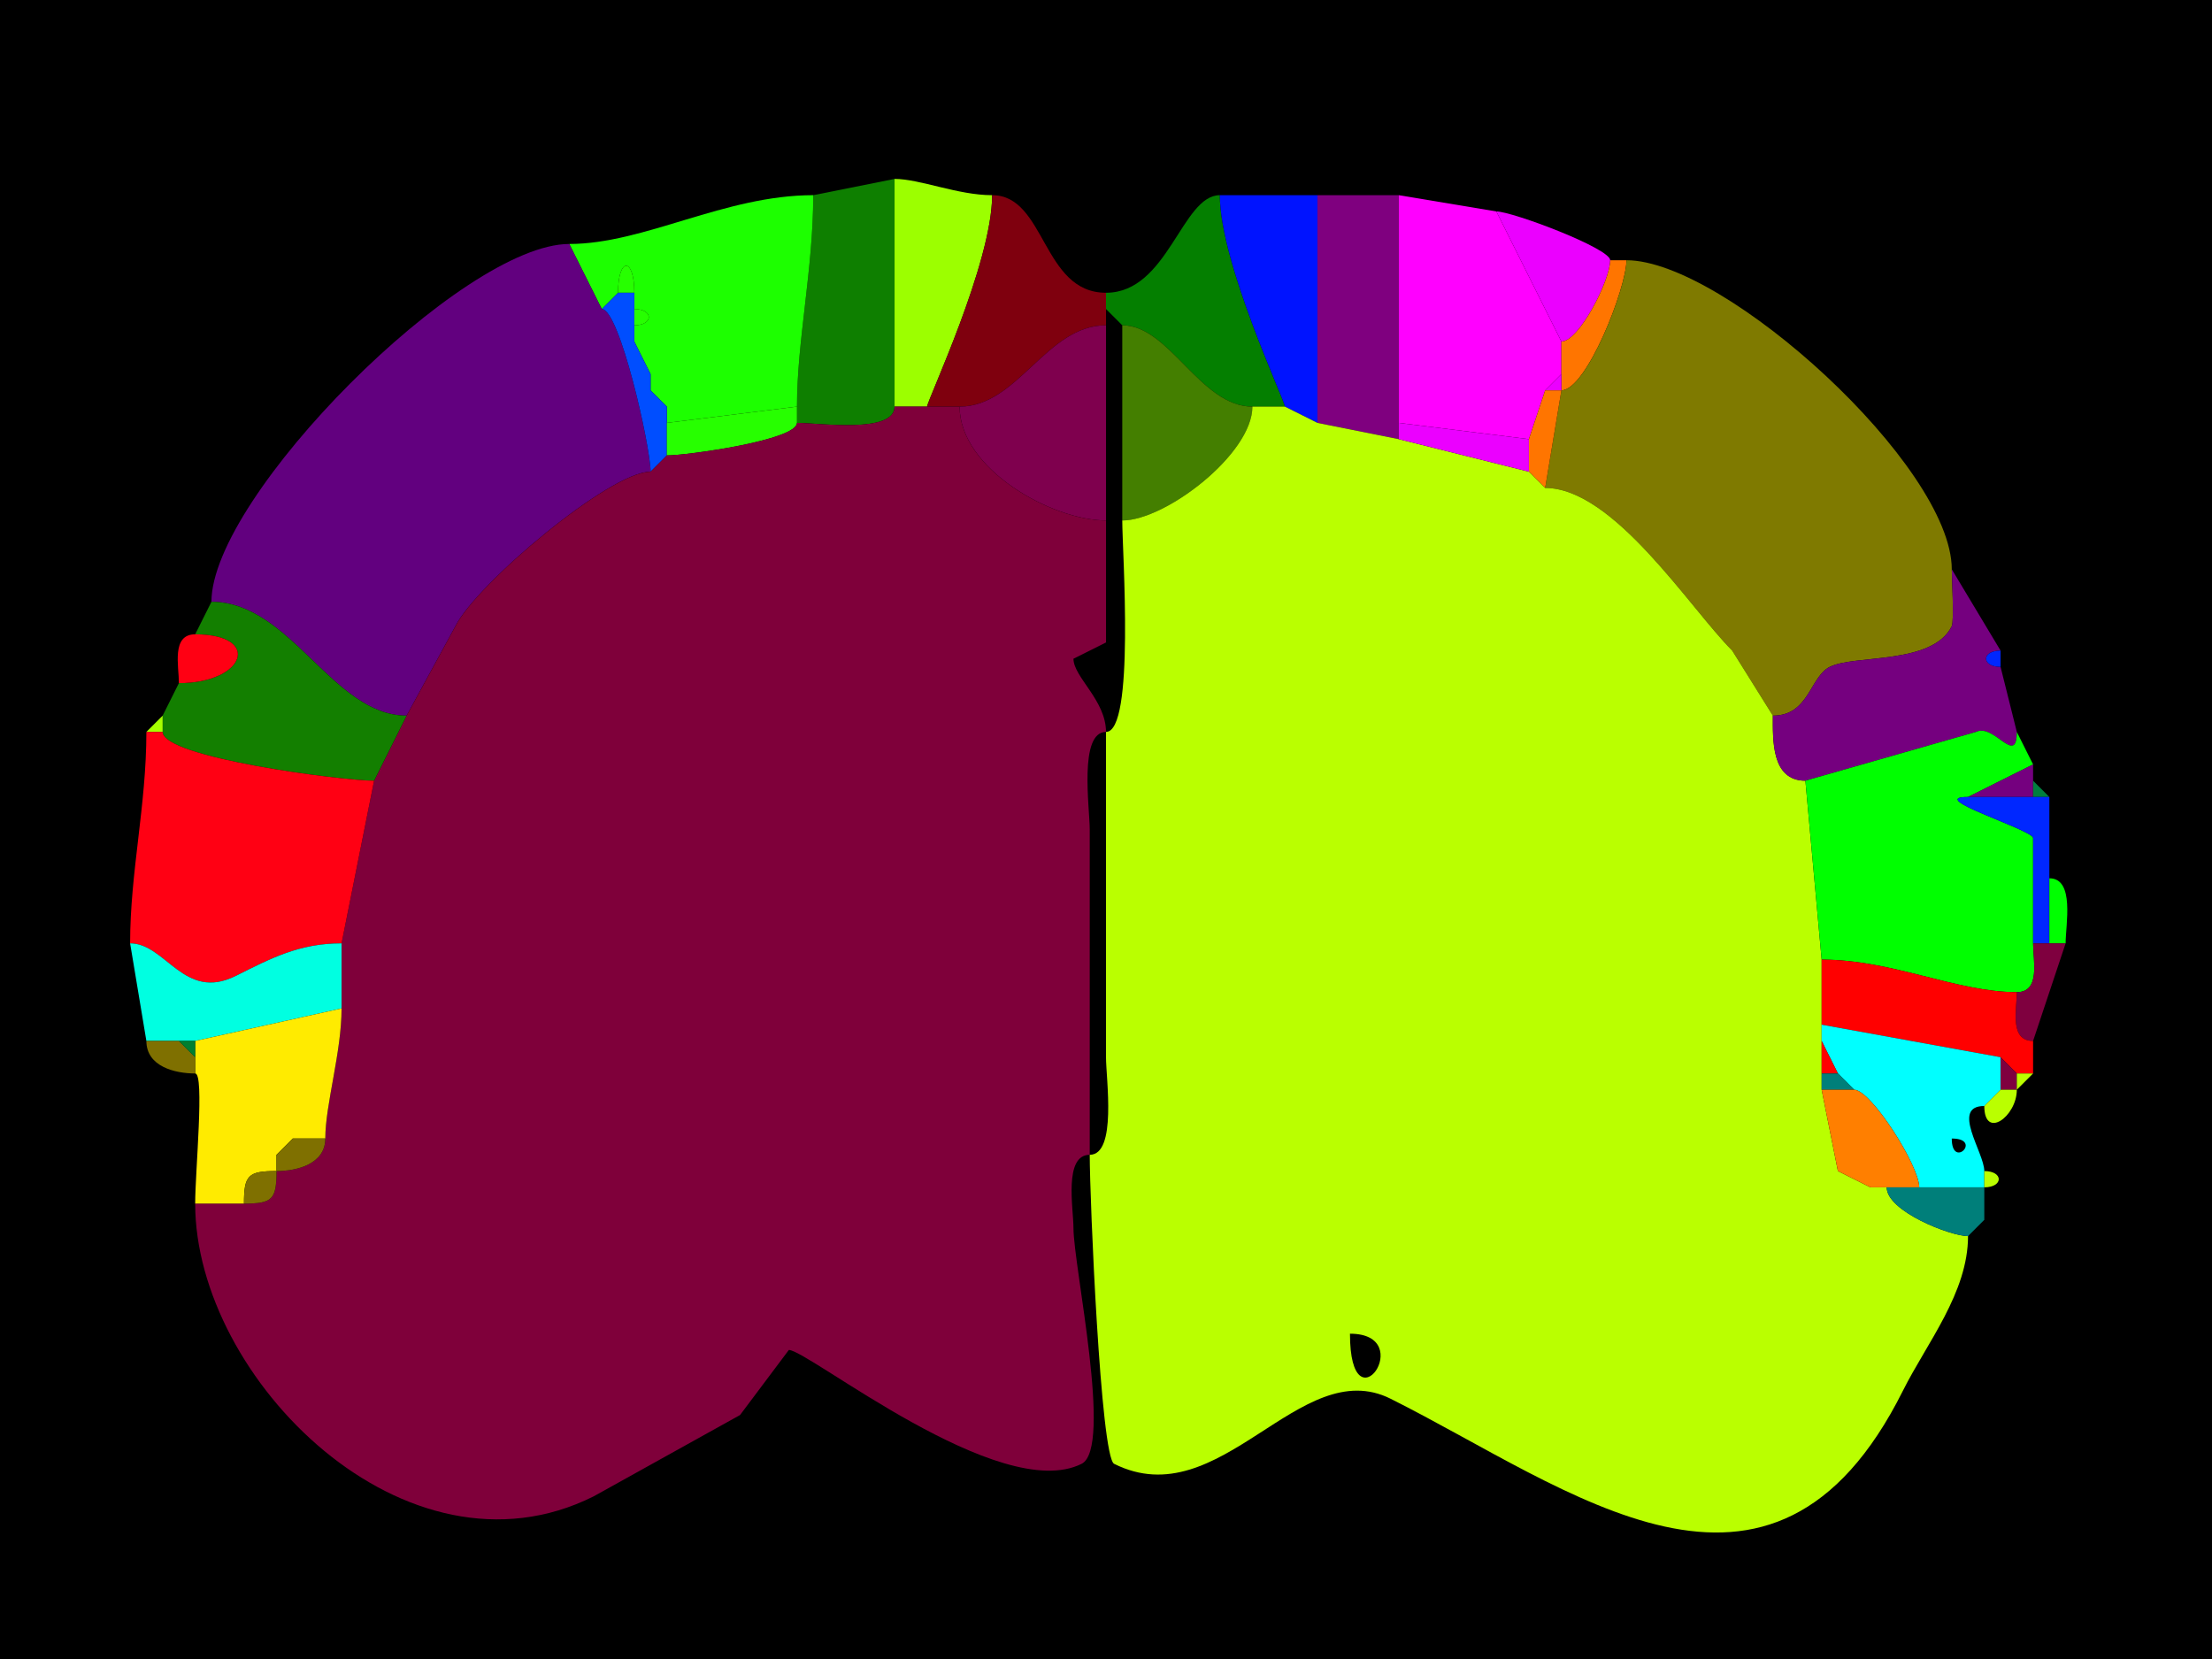 <svg xmlns="http://www.w3.org/2000/svg" xmlns:xlink="http://www.w3.org/1999/xlink" height="102" width="136">
<g>
<rect width="136" height="102" fill="#000000"  stroke-width="0" /> 
<path  fill="#0E7F00" stroke-width="0" stroke="#0E7F00" d = " M55 25 C55,26.684 50.321,26 49,26 49,26 49,25 49,25 49,20.924 50,16.569 50,12 50,12 55,11 55,11 55,16.172 55,20.545 55,25  Z"/>

<path  fill="#9CFF00" stroke-width="0" stroke="#9CFF00" d = " M55 25 L57,25 C57,24.63 61,16.182 61,12 58.876,12 56.564,11 55,11 55,16.172 55,20.545 55,25  Z"/>

<path  fill="#1DFF00" stroke-width="0" stroke="#1DFF00" d = " M49 25 L41,26 C41,26 41,25 41,25 41,25 40,24 40,24 40,24 40,23 40,23 40,23 39,21 39,21 39,21 39,20 39,20 40.186,20 40.186,19 39,19 39,19 39,18 39,18 39,15.788 38,15.788 38,18 38,18 37,19 37,19 37,19 35,15 35,15 39.614,15 44.539,12 50,12 50,16.569 49,20.924 49,25  Z"/>

<path  fill="#7F000E" stroke-width="0" stroke="#7F000E" d = " M57 25 L59,25 C62.584,25 64.328,20 68,20 68,20 68,19 68,19 68,19 68,18 68,18 64.067,18 64.298,12 61,12 61,16.182 57,24.63 57,25  Z"/>

<path  fill="#047F00" stroke-width="0" stroke="#047F00" d = " M77 25 L79,25 C79,24.63 75,16.182 75,12 72.66,12 71.813,18 68,18 68,18 68,19 68,19 68,19 69,20 69,20 71.909,20 73.795,25 77,25  Z"/>

<path  fill="#0013FF" stroke-width="0" stroke="#0013FF" d = " M79 25 L81,26 C81,26 81,12 81,12 81,12 75,12 75,12 75,16.182 79,24.63 79,25  Z"/>

<path  fill="#7F007F" stroke-width="0" stroke="#7F007F" d = " M86 26 L86,27 C86,27 81,26 81,26 81,26 81,12 81,12 81,12 86,12 86,12 86,15.472 86,21.291 86,26  Z"/>

<path  fill="#FF00FF" stroke-width="0" stroke="#FF00FF" d = " M86 26 L94,27 C94,27 95,24 95,24 95,24 96,23 96,23 96,23 96,21 96,21 96,21 92,13 92,13 92,13 86,12 86,12 86,15.472 86,21.291 86,26  Z"/>

<path  fill="#EB00FF" stroke-width="0" stroke="#EB00FF" d = " M99 16 C99,17.238 97.077,21 96,21 96,21 92,13 92,13 92.978,13 99,15.267 99,16  Z"/>

<path  fill="#62007F" stroke-width="0" stroke="#62007F" d = " M13 37 C17.871,37 20.456,44 25,44 25,44 28,38.5 28,38.5 29.297,35.905 37.488,29 40,29 40,27.471 38.097,19 37,19 37,19 35,15 35,15 28.436,15 13,30.52 13,37  Z"/>

<path  fill="#27FF00" stroke-width="0" stroke="#27FF00" d = " M38 18 L39,18 C39,15.788 38,15.788 38,18  Z"/>

<path  fill="#FF7500" stroke-width="0" stroke="#FF7500" d = " M96 23 L96,24 C97.54,24 100,17.7 100,16 100,16 99,16 99,16 99,17.238 97.077,21 96,21 96,21 96,23 96,23  Z"/>

<path  fill="#7F7A00" stroke-width="0" stroke="#7F7A00" d = " M120 35 C120,35.433 120.153,38.193 120,38.5 118.801,40.898 114.048,40.226 112.5,41 111.272,41.614 111.224,44 109,44 109,44 106.5,40 106.5,40 103.902,37.402 99.222,30 95,30 95,30 96,24 96,24 97.54,24 100,17.7 100,16 106.058,16 120,28.658 120,35  Z"/>

<path  fill="#004EFF" stroke-width="0" stroke="#004EFF" d = " M41 28 L40,29 C40,27.471 38.097,19 37,19 37,19 38,18 38,18 38,18 39,18 39,18 39,18 39,19 39,19 39,19 39,20 39,20 39,20 39,21 39,21 39,21 40,23 40,23 40,23 40,24 40,24 40,24 41,25 41,25 41,25 41,26 41,26 41,26 41,28 41,28  Z"/>

<path  fill="#27FF00" stroke-width="0" stroke="#27FF00" d = " M39 19 C40.186,19 40.186,20 39,20 39,20 39,19 39,19  Z"/>

<path  fill="#7F004E" stroke-width="0" stroke="#7F004E" d = " M59 25 C59,28.821 64.662,32 68,32 68,32 68,20 68,20 64.328,20 62.584,25 59,25  Z"/>

<path  fill="#447F00" stroke-width="0" stroke="#447F00" d = " M77 25 C77,27.906 71.666,32 69,32 69,32 69,20 69,20 71.909,20 73.795,25 77,25  Z"/>

<path  fill="#27FF00" stroke-width="0" stroke="#27FF00" d = " M39 21 L40,23 C40,23 39,21 39,21  Z"/>

<path  fill="#EB00FF" stroke-width="0" stroke="#EB00FF" d = " M95 24 L96,24 C96,24 96,23 96,23 96,23 95,24 95,24  Z"/>

<path  fill="#27FF00" stroke-width="0" stroke="#27FF00" d = " M40 24 L41,25 C41,25 40,24 40,24  Z"/>

<path  fill="#FF7500" stroke-width="0" stroke="#FF7500" d = " M94 29 L95,30 C95,30 96,24 96,24 96,24 95,24 95,24 95,24 94,27 94,27 94,27 94,29 94,29  Z"/>

<path  fill="#27FF00" stroke-width="0" stroke="#27FF00" d = " M49 26 C49,27.059 42.257,28 41,28 41,28 41,26 41,26 41,26 49,25 49,25 49,25 49,26 49,26  Z"/>

<path  fill="#7F003A" stroke-width="0" stroke="#7F003A" d = " M12 74 L15,74 C16.747,74 17,73.747 17,72 18.238,72 20,71.577 20,70 20,67.903 21,64.707 21,62 21,62 21,58 21,58 21,58 23,48 23,48 23,48 25,44 25,44 25,44 28,38.5 28,38.5 29.297,35.905 37.488,29 40,29 40,29 41,28 41,28 42.257,28 49,27.059 49,26 50.321,26 55,26.684 55,25 55,25 57,25 57,25 57,25 59,25 59,25 59,28.821 64.662,32 68,32 68,32 68,39.5 68,39.5 68,39.5 66,40.5 66,40.5 66,41.625 68,43.057 68,45 66.316,45 67,49.679 67,51 67,51 67,71 67,71 65.385,71 66,74.31 66,75.5 66,77.849 68.433,89.033 66.5,90 61.481,92.509 49.688,83 48.5,83 48.5,83 45.5,87 45.5,87 45.5,87 36.5,92 36.5,92 24.977,97.762 12,84.767 12,74  Z"/>

<path  fill-rule="evenodd" fill="#BAFF00" stroke-width="0" stroke="#BAFF00" d = " M83 82 C83,88.072 87.238,82 83,82  M116 73 C116,74.477 119.924,76 121,76 121,79.477 118.461,82.578 117,85.5 108.94,101.621 96.492,91.496 85.5,86 79.893,83.196 75.037,93.269 68.5,90 67.67,89.585 67,73.678 67,71 68.684,71 68,66.321 68,65 68,65 68,45 68,45 69.787,45 69,33.908 69,32 71.666,32 77,27.906 77,25 77,25 79,25 79,25 79,25 81,26 81,26 81,26 86,27 86,27 86,27 94,29 94,29 94,29 95,30 95,30 99.222,30 103.902,37.402 106.5,40 106.5,40 109,44 109,44 109,45.465 108.891,48 111,48 111,48 112,59 112,59 112,59 112,63 112,63 112,63 112,64 112,64 112,64 112,66 112,66 112,66 112,67 112,67 112,67 113,72 113,72 113,72 115,73 115,73 115,73 116,73 116,73  Z"/>

<path  fill="#EB00FF" stroke-width="0" stroke="#EB00FF" d = " M94 27 L94,29 C94,29 86,27 86,27 86,27 86,26 86,26 86,26 94,27 94,27  Z"/>

<path  fill="#75007F" stroke-width="0" stroke="#75007F" d = " M124 45 C124,47.151 122.591,44.455 121.5,45 L111,48 C108.891,48 109,45.465 109,44 111.224,44 111.272,41.614 112.5,41 114.048,40.226 118.801,40.898 120,38.5 120.153,38.193 120,35.433 120,35 120,35 123,40 123,40 121.814,40 121.814,41 123,41 123,41 124,45 124,45  Z"/>

<path  fill="#137F00" stroke-width="0" stroke="#137F00" d = " M10 45 C10,46.575 21.012,48 23,48 23,48 25,44 25,44 20.456,44 17.871,37 13,37 13,37 12,39 12,39 16.123,39 15.083,42 11,42 11,42 10,44 10,44 10,44 10,45 10,45  Z"/>

<path  fill="#FF0013" stroke-width="0" stroke="#FF0013" d = " M12 39 C16.123,39 15.083,42 11,42 11,40.952 10.527,39 12,39  Z"/>

<path  fill="#0027FF" stroke-width="0" stroke="#0027FF" d = " M123 40 C121.814,40 121.814,41 123,41 123,41 123,40 123,40  Z"/>

<path  fill="#A6FF00" stroke-width="0" stroke="#A6FF00" d = " M9 45 L10,45 C10,45 10,44 10,44 10,44 9,45 9,45  Z"/>

<path  fill="#FF0013" stroke-width="0" stroke="#FF0013" d = " M8 58 C10.201,58 11.312,61.594 14.5,60 16.64,58.93 18.387,58 21,58 21,58 23,48 23,48 21.012,48 10,46.575 10,45 10,45 9,45 9,45 9,49.553 8,53.609 8,58  Z"/>

<path  fill="#00FF00" stroke-width="0" stroke="#00FF00" d = " M112 59 C116.364,59 120.259,61 124,61 125.473,61 125,59.048 125,58 125,58 125,51.5 125,51.5 124.715,50.93 118.36,49 121,49 121,49 125,47 125,47 125,47 124,45 124,45 124,47.151 122.591,44.455 121.5,45 121.5,45 111,48 111,48 111,48 112,59 112,59  Z"/>

<path  fill="#75007F" stroke-width="0" stroke="#75007F" d = " M121 49 L125,49 C125,49 125,48 125,48 125,48 125,47 125,47 125,47 121,49 121,49  Z"/>

<path  fill="#007F3F" stroke-width="0" stroke="#007F3F" d = " M125 49 L126,49 C126,49 125,48 125,48 125,48 125,49 125,49  Z"/>

<path  fill="#0027FF" stroke-width="0" stroke="#0027FF" d = " M125 58 L126,58 C126,58 126,54 126,54 126,54 126,49 126,49 126,49 125,49 125,49 125,49 121,49 121,49 118.36,49 124.715,50.93 125,51.5 125,51.5 125,58 125,58  Z"/>

<path  fill="#00FF00" stroke-width="0" stroke="#00FF00" d = " M126 58 L127,58 C127,56.855 127.579,54 126,54 126,54 126,58 126,58  Z"/>

<path  fill="#00FFE1" stroke-width="0" stroke="#00FFE1" d = " M11 64 L12,64 C12,64 21,62 21,62 21,62 21,58 21,58 18.387,58 16.64,58.93 14.5,60 11.312,61.594 10.201,58 8,58 8,58 9,64 9,64 9,64 11,64 11,64  Z"/>

<path  fill="#7F003F" stroke-width="0" stroke="#7F003F" d = " M124 61 C124,62.048 123.527,64 125,64 125,64 127,58 127,58 127,58 126,58 126,58 126,58 125,58 125,58 125,59.048 125.473,61 124,61  Z"/>

<path  fill="#FF0000" stroke-width="0" stroke="#FF0000" d = " M124 66 L125,66 C125,66 125,64 125,64 123.527,64 124,62.048 124,61 120.259,61 116.364,59 112,59 112,59 112,63 112,63 112,63 123,65 123,65 123,65 124,66 124,66  Z"/>

<path  fill="#FFEB00" stroke-width="0" stroke="#FFEB00" d = " M12 74 L15,74 C15,72.253 15.253,72 17,72 17,72 17,71 17,71 17,71 18,70 18,70 18,70 20,70 20,70 20,67.903 21,64.707 21,62 21,62 12,64 12,64 12,64 12,65 12,65 12,65 12,66 12,66 12.585,66 12,72.016 12,74  Z"/>

<path  fill-rule="evenodd" fill="#00FFFF" stroke-width="0" stroke="#00FFFF" d = " M120 70 C120,71.93 121.93,70 120,70  M118 73 L122,73 C122,73 122,72 122,72 122,70.863 119.909,68 122,68 122,68 123,67 123,67 123,67 123,65 123,65 123,65 112,63 112,63 112,63 112,64 112,64 112,64 113,66 113,66 113,66 114,67 114,67 115.028,67 118,71.666 118,73  Z"/>

<path  fill="#7F7000" stroke-width="0" stroke="#7F7000" d = " M12 65 L12,66 C10.762,66 9,65.577 9,64 9,64 11,64 11,64 11,64 12,65 12,65  Z"/>

<path  fill="#007F30" stroke-width="0" stroke="#007F30" d = " M12 64 L12,65 C12,65 11,64 11,64 11,64 12,64 12,64  Z"/>

<path  fill="#FF0000" stroke-width="0" stroke="#FF0000" d = " M112 66 L113,66 C113,66 112,64 112,64 112,64 112,66 112,66  Z"/>

<path  fill="#7F003F" stroke-width="0" stroke="#7F003F" d = " M123 67 L124,67 C124,67 124,66 124,66 124,66 123,65 123,65 123,65 123,67 123,67  Z"/>

<path  fill="#007F7A" stroke-width="0" stroke="#007F7A" d = " M112 67 L114,67 C114,67 113,66 113,66 113,66 112,66 112,66 112,66 112,67 112,67  Z"/>

<path  fill="#BAFF00" stroke-width="0" stroke="#BAFF00" d = " M125 66 L124,67 C124,67 124,66 124,66 124,66 125,66 125,66  Z"/>

<path  fill="#FF7F00" stroke-width="0" stroke="#FF7F00" d = " M116 73 L118,73 C118,71.666 115.028,67 114,67 114,67 112,67 112,67 112,67 113,72 113,72 113,72 115,73 115,73 115,73 116,73 116,73  Z"/>

<path  fill="#BAFF00" stroke-width="0" stroke="#BAFF00" d = " M124 67 C124,68.652 122,70.092 122,68 122,68 123,67 123,67 123,67 124,67 124,67  Z"/>

<path  fill="#003AFF" stroke-width="0" stroke="#003AFF" d = " M18 70 L17,71 C17,71 18,70 18,70  Z"/>

<path  fill="#7F7000" stroke-width="0" stroke="#7F7000" d = " M17 71 L17,72 C18.238,72 20,71.577 20,70 20,70 18,70 18,70 18,70 17,71 17,71  Z"/>

<path  fill="#7F7000" stroke-width="0" stroke="#7F7000" d = " M17 72 C15.253,72 15,72.253 15,74 16.747,74 17,73.747 17,72  Z"/>

<path  fill="#007F7A" stroke-width="0" stroke="#007F7A" d = " M113 72 L115,73 C115,73 113,72 113,72  Z"/>

<path  fill="#BAFF00" stroke-width="0" stroke="#BAFF00" d = " M122 72 C123.186,72 123.186,73 122,73 122,73 122,72 122,72  Z"/>

<path  fill="#007F7A" stroke-width="0" stroke="#007F7A" d = " M122 75 L121,76 C119.924,76 116,74.477 116,73 116,73 118,73 118,73 118,73 122,73 122,73 122,73 122,75 122,75  Z"/>

<path  fill="#BAFF00" stroke-width="0" stroke="#BAFF00" d = " M122 75 L121,76 C121,76 122,75 122,75  Z"/>

</g>
</svg>
